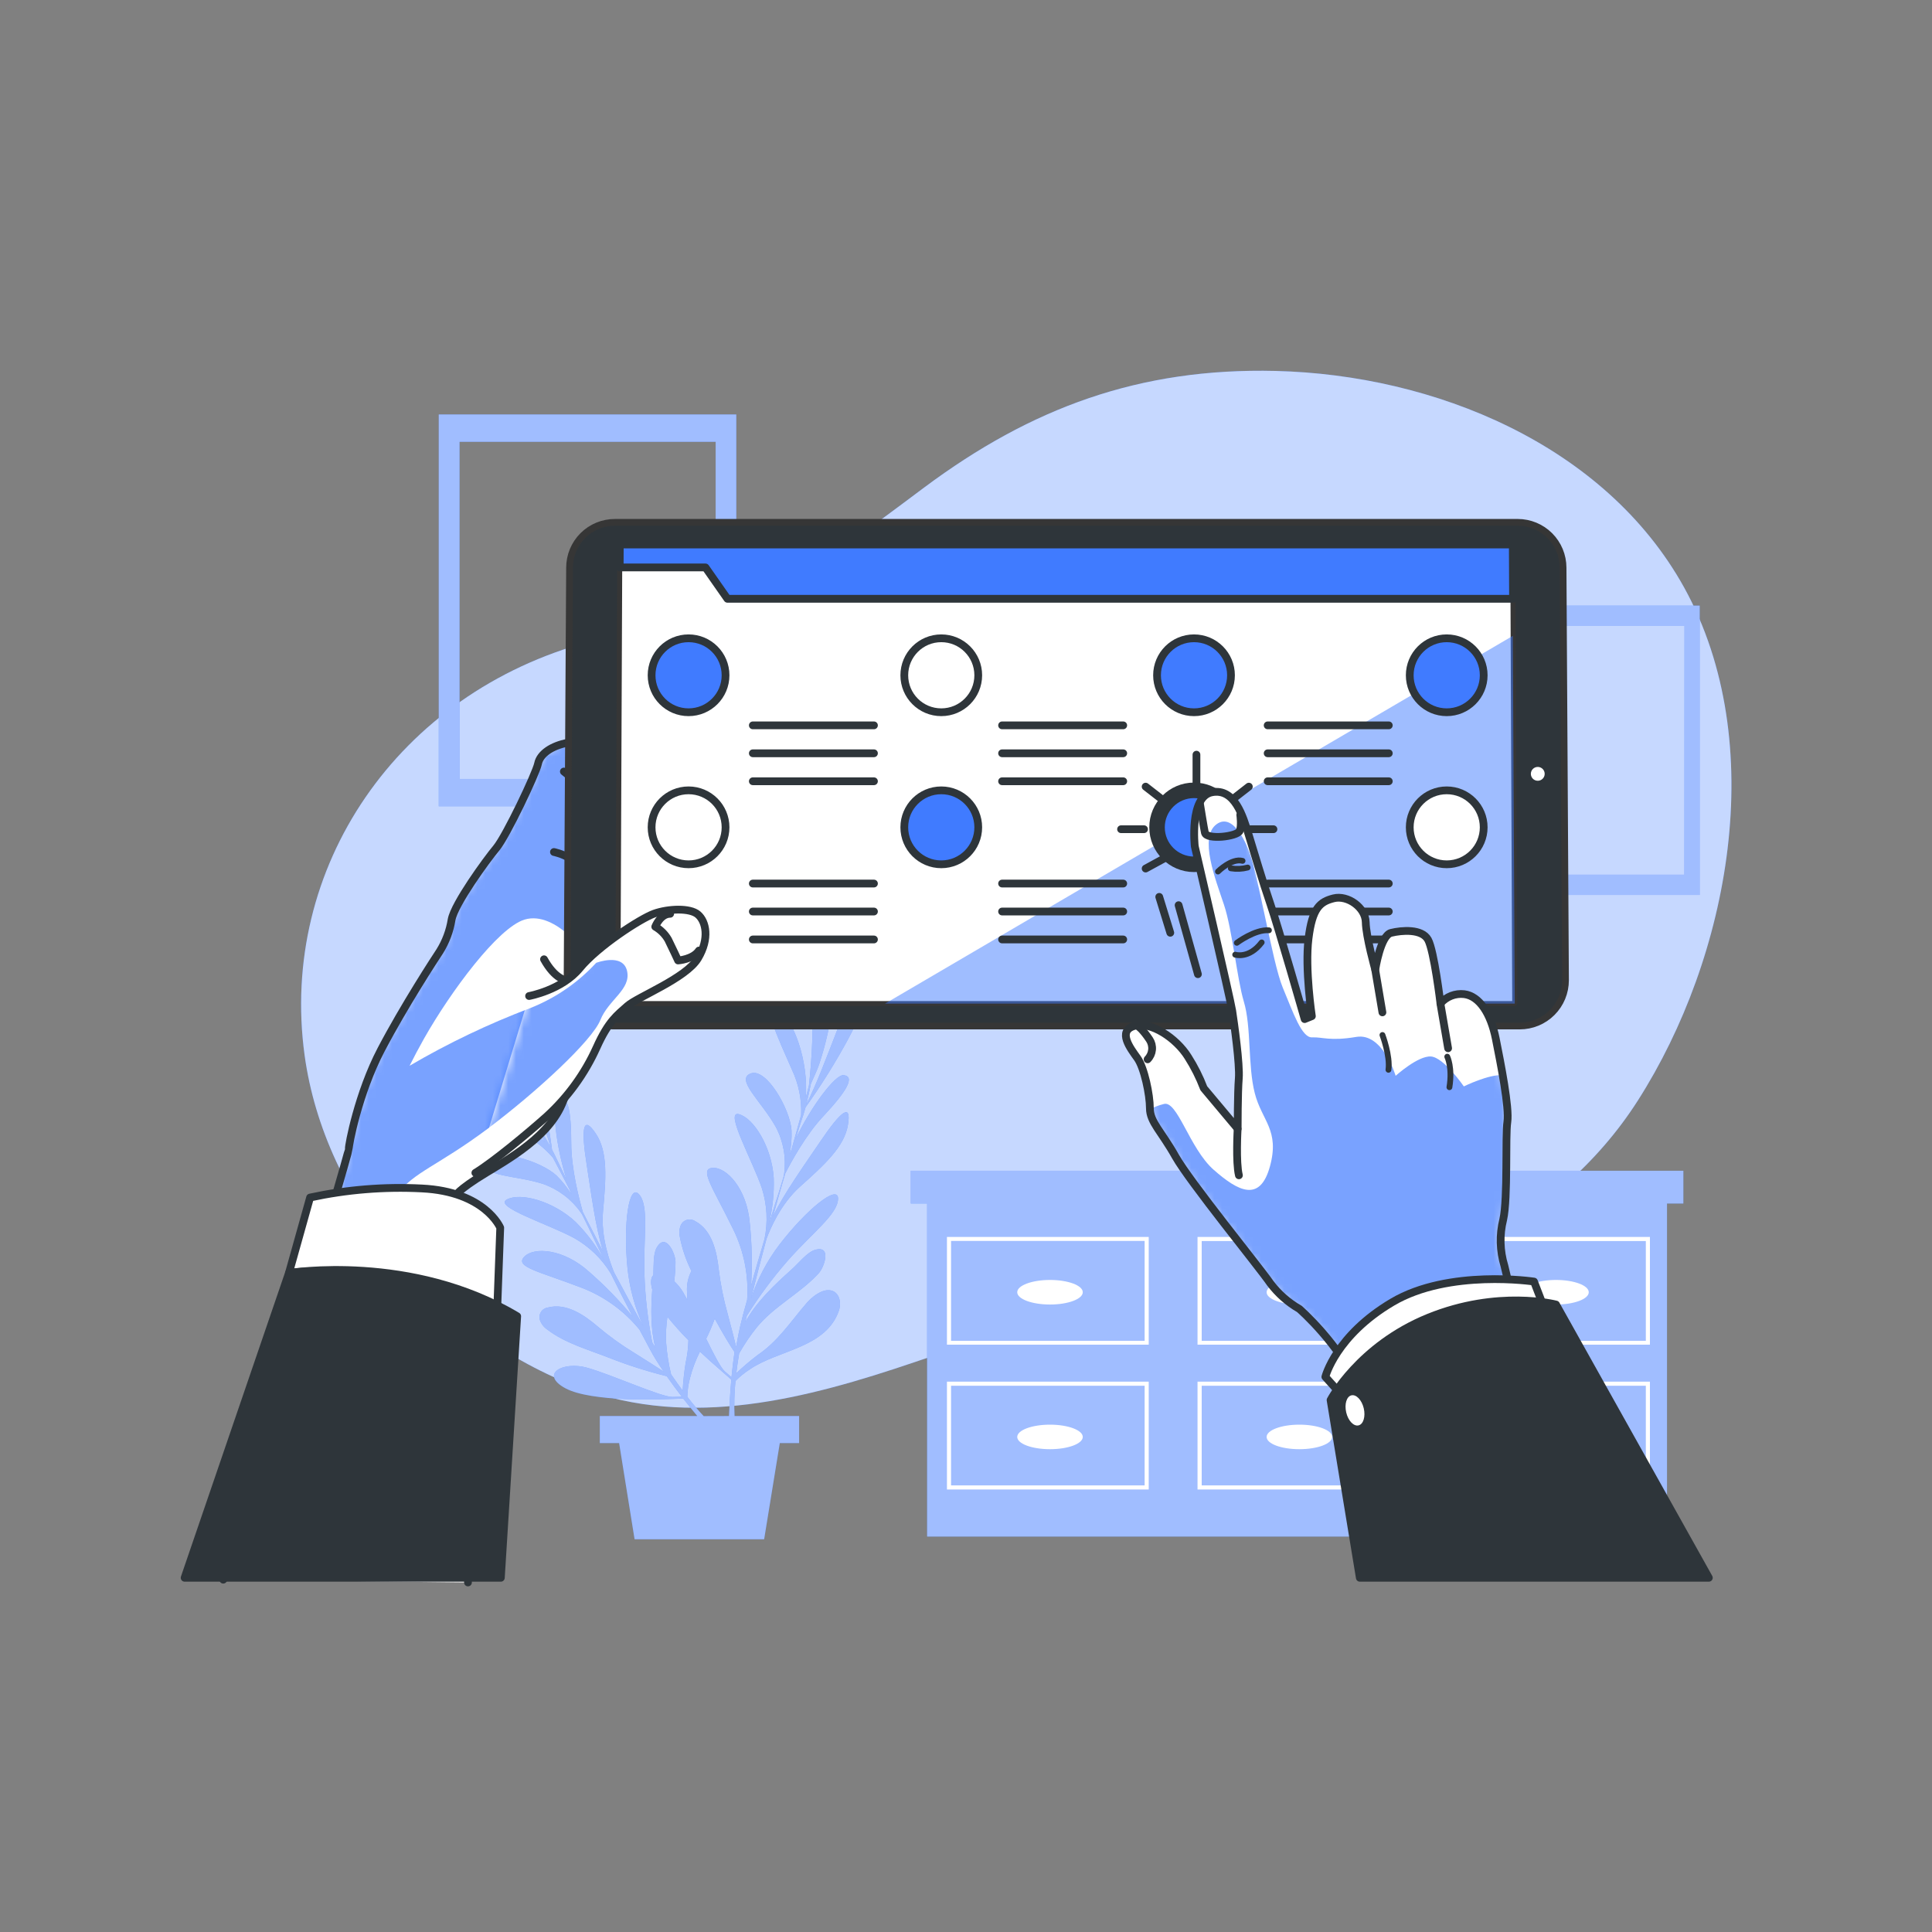 <svg width="249" height="249" viewBox="0 0 249 249" fill="none" xmlns="http://www.w3.org/2000/svg">
<rect x="0" y="0" width="249" height="249" fill="#808080" stroke="none"/>
<path d="M211.092 141.835C222.905 123.34 228.124 95.8 217.068 75.741C206.829 57.24 184.758 48.306 164.425 47.808C146.835 47.38 132.871 52.584 119.147 62.803C112.07 68.077 104.919 73.719 96.398 76.792C89.745 79.192 82.902 80.845 76.04 82.678C51.224 89.316 35.931 111.831 39.262 136.039C41.832 154.644 56.274 171.949 74.7 178.862C88.988 184.22 104.002 180.261 117.807 175.58C125.247 173.055 132.747 170.446 140.6 169.27C148.195 168.13 155.54 169.554 163.06 168.732C181.591 166.711 200.694 158.135 211.092 141.835Z" fill="#407BFF"/>
<path opacity="0.7" d="M211.092 141.835C222.905 123.34 228.124 95.8 217.068 75.741C206.829 57.24 184.758 48.306 164.425 47.808C146.835 47.38 132.871 52.584 119.147 62.803C112.07 68.077 104.919 73.719 96.398 76.792C89.745 79.192 82.902 80.845 76.04 82.678C51.224 89.316 35.931 111.831 39.262 136.039C41.832 154.644 56.274 171.949 74.7 178.862C88.988 184.22 104.002 180.261 117.807 175.58C125.247 173.055 132.747 170.446 140.6 169.27C148.195 168.13 155.54 169.554 163.06 168.732C181.591 166.711 200.694 158.135 211.092 141.835Z" fill="white"/>
<path d="M216.954 150.889H214.847H119.49H117.384V155.112H119.49V198.035H214.847V155.112H216.954V150.889Z" fill="#407BFF"/>
<path opacity="0.5" d="M216.954 150.889H214.847H119.49H117.384V155.112H119.49V198.035H214.847V155.112H216.954V150.889Z" fill="white"/>
<path d="M122.045 173.304H148.05V159.42H122.045V173.304ZM122.573 159.933H147.523V172.806H122.573V159.933Z" fill="white"/>
<path d="M154.34 173.304H180.351V159.42H154.34V173.304ZM154.878 159.948H179.833V172.806H154.878V159.948Z" fill="white"/>
<path d="M186.64 159.42V173.304H212.646V159.42H186.64ZM212.118 172.806H187.168V159.948H212.118V172.806Z" fill="white"/>
<path d="M122.045 191.969H148.05V178.07H122.045V191.969ZM122.573 178.598H147.523V191.441H122.573V178.598Z" fill="white"/>
<path d="M154.34 191.969H180.351V178.07H154.34V191.969ZM154.878 178.598H179.833V191.441H154.878V178.598Z" fill="white"/>
<path d="M186.64 191.969H212.646V178.07H186.64V191.969ZM187.168 178.598H212.118V191.441H187.168V178.598Z" fill="white"/>
<path d="M135.327 168.13C137.659 168.13 139.55 167.421 139.55 166.546C139.55 165.672 137.659 164.963 135.327 164.963C132.994 164.963 131.103 165.672 131.103 166.546C131.103 167.421 132.994 168.13 135.327 168.13Z" fill="white"/>
<path d="M167.467 168.13C169.8 168.13 171.69 167.421 171.69 166.546C171.69 165.672 169.8 164.963 167.467 164.963C165.135 164.963 163.244 165.672 163.244 166.546C163.244 167.421 165.135 168.13 167.467 168.13Z" fill="white"/>
<path d="M200.54 168.13C202.872 168.13 204.763 167.421 204.763 166.546C204.763 165.672 202.872 164.963 200.54 164.963C198.207 164.963 196.317 165.672 196.317 166.546C196.317 167.421 198.207 168.13 200.54 168.13Z" fill="white"/>
<path d="M135.327 183.613C132.996 183.613 131.103 184.32 131.103 185.196C131.103 186.073 132.996 186.775 135.327 186.775C137.657 186.775 139.55 186.068 139.55 185.196C139.55 184.325 137.657 183.613 135.327 183.613Z" fill="white"/>
<path d="M167.467 183.613C165.137 183.613 163.244 184.32 163.244 185.196C163.244 186.073 165.137 186.775 167.467 186.775C169.798 186.775 171.69 186.068 171.69 185.196C171.69 184.325 169.818 183.613 167.467 183.613Z" fill="white"/>
<path d="M200.54 183.613C198.209 183.613 196.322 184.32 196.322 185.196C196.322 186.073 198.209 186.775 200.54 186.775C202.87 186.775 204.763 186.068 204.763 185.196C204.763 184.325 202.875 183.613 200.54 183.613Z" fill="white"/>
<path d="M105.666 147.199C103.743 150.052 101.064 153.762 99.635 156.741C100.178 154.778 100.711 152.921 101.194 151.263C101.926 149.823 103.888 146.193 106.174 143.793C109.047 140.715 110.277 138.738 108.728 138.569C107.658 138.449 104.52 142.627 102.553 146.776C102.981 145.356 103.32 144.286 103.549 143.643C103.644 143.354 103.733 143.041 103.823 142.707C105.858 139.86 107.711 136.888 109.371 133.808C112.274 128.384 113.21 123.265 111.273 125.466C109.49 127.493 106.388 137.573 103.923 142.313C104.132 141.497 104.331 140.595 104.505 139.704C104.854 138.842 105.312 137.966 105.571 137.169C105.974 135.944 106.328 134.709 106.612 133.449C107.08 131.492 107.317 129.486 107.319 127.473C107.369 125.109 106.725 122.782 105.466 120.78C105.133 120.282 103.091 117.229 102.478 118.788C102.399 119.048 102.383 119.323 102.434 119.59C102.732 122.184 103.674 124.57 104.256 127.095C105.128 130.874 104.55 137.219 104.256 139.918C104.147 140.346 104.007 140.874 103.843 141.487C104.246 136.786 102.21 131.213 100.322 130.237C97.987 129.032 100.277 133.763 102.08 137.896C102.934 139.705 103.336 141.694 103.25 143.693C102.882 145.047 102.459 146.576 102.02 148.12C101.931 148.329 101.851 148.543 101.771 148.753C101.974 147.745 102.056 146.717 102.015 145.69C101.846 142.991 98.788 137.587 96.756 138.349C94.725 139.111 98.166 141.96 100.003 145.277C100.968 147.111 101.338 149.199 101.064 151.253C101.064 151.377 101.024 151.497 101.009 151.611C100.795 152.318 100.586 152.996 100.387 153.643C99.889 155.137 99.466 156.571 99.042 157.956C99.562 155.947 99.79 153.874 99.719 151.8C99.466 147.846 97.15 144.111 95.237 143.598C93.325 143.085 96.975 149.539 98.201 153.165C98.867 155.282 98.98 157.535 98.529 159.709C97.937 161.671 97.379 163.608 96.806 165.655C96.966 162.974 96.908 160.284 96.632 157.612C96.258 153.21 93.644 150.401 91.841 150.516C90.038 150.63 91.921 153.13 94.52 158.484C95.893 161.294 96.504 164.416 96.293 167.537C96.059 168.399 95.795 169.285 95.576 170.211C95.297 171.267 95.078 172.418 94.879 173.593C94.62 172.542 94.232 171.008 93.778 169.315C93.251 167.443 92.868 165.534 92.633 163.603C92.389 161.357 91.796 158.553 89.595 157.388C89.446 157.284 89.275 157.214 89.095 157.182C88.916 157.151 88.731 157.159 88.555 157.207C88.379 157.254 88.216 157.34 88.076 157.457C87.937 157.574 87.825 157.721 87.748 157.886C87.546 158.368 87.5 158.901 87.618 159.41C87.91 160.938 88.413 162.418 89.112 163.807C88.68 164.636 88.483 165.568 88.544 166.501C88.544 166.85 88.574 167.199 88.599 167.547C88.405 167.189 88.221 166.86 88.046 166.551C87.73 166.023 87.341 165.542 86.891 165.122C87.004 164.297 87.06 163.465 87.06 162.632C87.06 161.541 85.781 158.757 84.625 160.819C84.162 161.646 84.252 163.264 84.207 164.34C83.893 164.639 83.799 165.246 84.062 166.203C83.883 168.693 83.848 171.242 84.451 173.673L84.052 172.98C83.491 170.099 83.158 167.179 83.056 164.245C82.912 159.4 83.684 155.426 82.364 153.932C81.044 152.438 80.308 157.692 80.87 163.419C81.135 166.032 81.832 168.583 82.932 170.968C81.637 168.643 80.357 166.272 79.147 163.996C78.649 162.776 77.414 159.475 77.718 156.128C78.101 151.91 78.38 148.454 76.777 146.078C75.173 143.703 74.839 145.247 75.626 150.197C76.164 153.593 76.737 158.135 77.723 161.287C76.787 159.48 75.905 157.761 75.118 156.208C74.67 154.654 73.624 150.665 73.624 147.353C73.624 143.14 73.176 140.879 71.931 141.791C71.065 142.433 71.622 147.632 73.017 152.005C72.364 150.675 71.871 149.654 71.588 149.051C71.458 148.778 71.314 148.484 71.149 148.18C70.694 144.711 70.02 141.275 69.132 137.891C67.554 131.945 64.74 127.563 64.83 130.496C64.909 133.195 69.521 142.677 70.96 147.826C70.552 147.084 70.079 146.292 69.6 145.521C69.267 144.649 69.003 143.698 68.649 142.941C68.106 141.771 67.524 140.625 66.871 139.51C65.875 137.756 64.677 136.124 63.301 134.649C61.707 132.834 59.607 131.537 57.27 130.924C56.682 130.785 53.117 129.928 53.724 131.522C53.838 131.765 54.009 131.977 54.222 132.139C56.214 133.833 58.525 134.933 60.696 136.382C63.913 138.554 67.823 143.583 69.436 145.77L70.203 147.199C67.29 143.484 61.996 140.805 59.954 141.382C57.424 142.094 62.325 143.987 66.463 145.775C68.323 146.513 69.974 147.695 71.274 149.216C71.931 150.461 72.663 151.86 73.395 153.289C73.48 153.504 73.56 153.713 73.644 153.922C73.106 153.047 72.466 152.24 71.737 151.517C69.77 149.664 63.844 147.796 62.883 149.739C61.921 151.681 66.368 151.422 69.984 152.587C71.931 153.271 73.62 154.538 74.82 156.218C74.889 156.317 74.954 156.422 75.024 156.516C75.352 157.174 75.661 157.816 75.955 158.424C76.632 159.853 77.28 161.193 77.912 162.492C76.925 160.663 75.679 158.986 74.212 157.512C71.324 154.793 67.081 153.648 65.323 154.594C63.565 155.54 70.646 157.746 74.018 159.574C75.95 160.668 77.57 162.238 78.724 164.136C79.63 165.973 80.541 167.771 81.523 169.659C79.81 167.59 77.933 165.663 75.91 163.897C72.628 160.934 68.799 160.665 67.559 161.979C66.319 163.294 69.401 163.837 74.949 165.963C77.868 167.081 80.444 168.944 82.419 171.367C82.837 172.159 83.266 172.97 83.724 173.817C84.222 174.773 84.854 175.769 85.522 176.76C84.615 176.172 83.281 175.316 81.796 174.39C80.131 173.382 78.548 172.244 77.061 170.988C75.347 169.519 73.002 167.871 70.587 168.523C70.407 168.549 70.235 168.615 70.083 168.715C69.931 168.815 69.803 168.947 69.709 169.102C69.614 169.257 69.554 169.431 69.533 169.611C69.513 169.792 69.532 169.975 69.591 170.147C69.766 170.639 70.097 171.062 70.532 171.352C72.803 173.11 75.855 173.956 78.5 174.997C80.923 175.951 83.407 176.743 85.935 177.368C86.562 178.269 87.215 179.16 87.872 180.007L86.687 180.042C85.282 180.087 78.948 177.213 75.731 176.292C72.514 175.371 69.506 177.114 72.877 178.926C76.249 180.739 85.417 180.336 85.417 180.336L88.061 180.256C88.684 181.053 89.291 181.81 89.869 182.502H77.305V185.988H79.794L81.787 198.383H98.484L100.501 185.988H102.991V182.502H94.67C94.603 180.996 94.642 179.486 94.789 177.985C95.345 177.421 95.961 176.92 96.627 176.491C100.282 173.966 106.477 173.757 108.126 168.892C108.524 167.721 108.071 166.217 106.672 166.282C105.676 166.327 104.595 167.213 103.967 167.936C101.876 170.351 100.302 172.856 97.583 174.688C96.649 175.407 95.751 176.171 94.894 176.979C94.989 176.187 95.108 175.341 95.262 174.434C95.919 173.269 96.669 172.158 97.503 171.113C99.73 168.349 103.116 166.73 105.521 164.096C106.258 163.289 107.229 160.391 104.978 161.108C103.982 161.427 102.797 162.946 101.99 163.638C99.774 165.63 97.508 167.751 96.064 170.371C96.124 170.112 96.189 169.873 96.249 169.594C97.802 167.103 99.552 164.74 101.482 162.527C104.68 158.892 107.956 156.511 108.011 154.519C108.066 152.527 103.943 155.864 100.442 160.426C98.853 162.518 97.622 164.859 96.796 167.353C97.439 164.773 98.121 162.164 98.788 159.664C99.246 158.419 100.606 155.182 103.111 152.936C106.273 150.112 108.833 147.782 109.286 144.968C109.739 142.154 108.469 143.046 105.666 147.199ZM87.982 179.23C87.509 178.588 87.016 177.891 86.488 177.119C86.173 175.809 85.963 174.477 85.86 173.135C85.796 171.992 85.85 170.845 86.019 169.713C86.87 170.766 87.772 171.775 88.724 172.736C88.701 173.732 88.579 174.723 88.36 175.694C88.174 176.866 88.047 178.046 87.982 179.23ZM90.691 182.512C90.048 181.83 89.346 181.018 88.584 180.022C88.603 179.232 88.712 178.447 88.908 177.681C89.212 176.475 89.65 175.305 90.213 174.195C91.393 175.316 92.26 176.058 92.26 176.058L94.251 177.806C94.097 179.544 94.007 181.177 93.953 182.502L90.691 182.512ZM94.276 177.502L93.385 176.72C92.887 176.272 91.991 174.539 91.014 172.542C91.431 171.702 91.8 170.839 92.12 169.957C93.176 171.915 94.112 173.443 94.665 174.255C94.505 175.336 94.381 176.436 94.276 177.502Z" fill="#407BFF"/>
<path opacity="0.5" d="M105.666 147.199C103.743 150.052 101.064 153.762 99.635 156.741C100.178 154.778 100.711 152.921 101.194 151.263C101.926 149.823 103.888 146.193 106.174 143.793C109.047 140.715 110.277 138.738 108.728 138.569C107.658 138.449 104.52 142.627 102.553 146.776C102.981 145.356 103.32 144.286 103.549 143.643C103.644 143.354 103.733 143.041 103.823 142.707C105.858 139.86 107.711 136.888 109.371 133.808C112.274 128.384 113.21 123.265 111.273 125.466C109.49 127.493 106.388 137.573 103.923 142.313C104.132 141.497 104.331 140.595 104.505 139.704C104.854 138.842 105.312 137.966 105.571 137.169C105.974 135.944 106.328 134.709 106.612 133.449C107.08 131.492 107.317 129.486 107.319 127.473C107.369 125.109 106.725 122.782 105.466 120.78C105.133 120.282 103.091 117.229 102.478 118.788C102.399 119.048 102.383 119.323 102.434 119.59C102.732 122.184 103.674 124.57 104.256 127.095C105.128 130.874 104.55 137.219 104.256 139.918C104.147 140.346 104.007 140.874 103.843 141.487C104.246 136.786 102.21 131.213 100.322 130.237C97.987 129.032 100.277 133.763 102.08 137.896C102.934 139.705 103.336 141.694 103.25 143.693C102.882 145.047 102.459 146.576 102.02 148.12C101.931 148.329 101.851 148.543 101.771 148.753C101.974 147.745 102.056 146.717 102.015 145.69C101.846 142.991 98.788 137.587 96.756 138.349C94.725 139.111 98.166 141.96 100.003 145.277C100.968 147.111 101.338 149.199 101.064 151.253C101.064 151.377 101.024 151.497 101.009 151.611C100.795 152.318 100.586 152.996 100.387 153.643C99.889 155.137 99.466 156.571 99.042 157.956C99.562 155.947 99.79 153.874 99.719 151.8C99.466 147.846 97.15 144.111 95.237 143.598C93.325 143.085 96.975 149.539 98.201 153.165C98.867 155.282 98.98 157.535 98.529 159.709C97.937 161.671 97.379 163.608 96.806 165.655C96.966 162.974 96.908 160.284 96.632 157.612C96.258 153.21 93.644 150.401 91.841 150.516C90.038 150.63 91.921 153.13 94.52 158.484C95.893 161.294 96.504 164.416 96.293 167.537C96.059 168.399 95.795 169.285 95.576 170.211C95.297 171.267 95.078 172.418 94.879 173.593C94.62 172.542 94.232 171.008 93.778 169.315C93.251 167.443 92.868 165.534 92.633 163.603C92.389 161.357 91.796 158.553 89.595 157.388C89.446 157.284 89.275 157.214 89.095 157.182C88.916 157.151 88.731 157.159 88.555 157.207C88.379 157.254 88.216 157.34 88.076 157.457C87.937 157.574 87.825 157.721 87.748 157.886C87.546 158.368 87.5 158.901 87.618 159.41C87.91 160.938 88.413 162.418 89.112 163.807C88.68 164.636 88.483 165.568 88.544 166.501C88.544 166.85 88.574 167.199 88.599 167.547C88.405 167.189 88.221 166.86 88.046 166.551C87.73 166.023 87.341 165.542 86.891 165.122C87.004 164.297 87.06 163.465 87.06 162.632C87.06 161.541 85.781 158.757 84.625 160.819C84.162 161.646 84.252 163.264 84.207 164.34C83.893 164.639 83.799 165.246 84.062 166.203C83.883 168.693 83.848 171.242 84.451 173.673L84.052 172.98C83.491 170.099 83.158 167.179 83.056 164.245C82.912 159.4 83.684 155.426 82.364 153.932C81.044 152.438 80.308 157.692 80.87 163.419C81.135 166.032 81.832 168.583 82.932 170.968C81.637 168.643 80.357 166.272 79.147 163.996C78.649 162.776 77.414 159.475 77.718 156.128C78.101 151.91 78.38 148.454 76.777 146.078C75.173 143.703 74.839 145.247 75.626 150.197C76.164 153.593 76.737 158.135 77.723 161.287C76.787 159.48 75.905 157.761 75.118 156.208C74.67 154.654 73.624 150.665 73.624 147.353C73.624 143.14 73.176 140.879 71.931 141.791C71.065 142.433 71.622 147.632 73.017 152.005C72.364 150.675 71.871 149.654 71.588 149.051C71.458 148.778 71.314 148.484 71.149 148.18C70.694 144.711 70.02 141.275 69.132 137.891C67.554 131.945 64.74 127.563 64.83 130.496C64.909 133.195 69.521 142.677 70.96 147.826C70.552 147.084 70.079 146.292 69.6 145.521C69.267 144.649 69.003 143.698 68.649 142.941C68.106 141.771 67.524 140.625 66.871 139.51C65.875 137.756 64.677 136.124 63.301 134.649C61.707 132.834 59.607 131.537 57.27 130.924C56.682 130.785 53.117 129.928 53.724 131.522C53.838 131.765 54.009 131.977 54.222 132.139C56.214 133.833 58.525 134.933 60.696 136.382C63.913 138.554 67.823 143.583 69.436 145.77L70.203 147.199C67.29 143.484 61.996 140.805 59.954 141.382C57.424 142.094 62.325 143.987 66.463 145.775C68.323 146.513 69.974 147.695 71.274 149.216C71.931 150.461 72.663 151.86 73.395 153.289C73.48 153.504 73.56 153.713 73.644 153.922C73.106 153.047 72.466 152.24 71.737 151.517C69.77 149.664 63.844 147.796 62.883 149.739C61.921 151.681 66.368 151.422 69.984 152.587C71.931 153.271 73.62 154.538 74.82 156.218C74.889 156.317 74.954 156.422 75.024 156.516C75.352 157.174 75.661 157.816 75.955 158.424C76.632 159.853 77.28 161.193 77.912 162.492C76.925 160.663 75.679 158.986 74.212 157.512C71.324 154.793 67.081 153.648 65.323 154.594C63.565 155.54 70.646 157.746 74.018 159.574C75.95 160.668 77.57 162.238 78.724 164.136C79.63 165.973 80.541 167.771 81.523 169.659C79.81 167.59 77.933 165.663 75.91 163.897C72.628 160.934 68.799 160.665 67.559 161.979C66.319 163.294 69.401 163.837 74.949 165.963C77.868 167.081 80.444 168.944 82.419 171.367C82.837 172.159 83.266 172.97 83.724 173.817C84.222 174.773 84.854 175.769 85.522 176.76C84.615 176.172 83.281 175.316 81.796 174.39C80.131 173.382 78.548 172.244 77.061 170.988C75.347 169.519 73.002 167.871 70.587 168.523C70.407 168.549 70.235 168.615 70.083 168.715C69.931 168.815 69.803 168.947 69.709 169.102C69.614 169.257 69.554 169.431 69.533 169.611C69.513 169.792 69.532 169.975 69.591 170.147C69.766 170.639 70.097 171.062 70.532 171.352C72.803 173.11 75.855 173.956 78.5 174.997C80.923 175.951 83.407 176.743 85.935 177.368C86.562 178.269 87.215 179.16 87.872 180.007L86.687 180.042C85.282 180.087 78.948 177.213 75.731 176.292C72.514 175.371 69.506 177.114 72.877 178.926C76.249 180.739 85.417 180.336 85.417 180.336L88.061 180.256C88.684 181.053 89.291 181.81 89.869 182.502H77.305V185.988H79.794L81.787 198.383H98.484L100.501 185.988H102.991V182.502H94.67C94.603 180.996 94.642 179.486 94.789 177.985C95.345 177.421 95.961 176.92 96.627 176.491C100.282 173.966 106.477 173.757 108.126 168.892C108.524 167.721 108.071 166.217 106.672 166.282C105.676 166.327 104.595 167.213 103.967 167.936C101.876 170.351 100.302 172.856 97.583 174.688C96.649 175.407 95.751 176.171 94.894 176.979C94.989 176.187 95.108 175.341 95.262 174.434C95.919 173.269 96.669 172.158 97.503 171.113C99.73 168.349 103.116 166.73 105.521 164.096C106.258 163.289 107.229 160.391 104.978 161.108C103.982 161.427 102.797 162.946 101.99 163.638C99.774 165.63 97.508 167.751 96.064 170.371C96.124 170.112 96.189 169.873 96.249 169.594C97.802 167.103 99.552 164.74 101.482 162.527C104.68 158.892 107.956 156.511 108.011 154.519C108.066 152.527 103.943 155.864 100.442 160.426C98.853 162.518 97.622 164.859 96.796 167.353C97.439 164.773 98.121 162.164 98.788 159.664C99.246 158.419 100.606 155.182 103.111 152.936C106.273 150.112 108.833 147.782 109.286 144.968C109.739 142.154 108.469 143.046 105.666 147.199ZM87.982 179.23C87.509 178.588 87.016 177.891 86.488 177.119C86.173 175.809 85.963 174.477 85.86 173.135C85.796 171.992 85.85 170.845 86.019 169.713C86.87 170.766 87.772 171.775 88.724 172.736C88.701 173.732 88.579 174.723 88.36 175.694C88.174 176.866 88.047 178.046 87.982 179.23ZM90.691 182.512C90.048 181.83 89.346 181.018 88.584 180.022C88.603 179.232 88.712 178.447 88.908 177.681C89.212 176.475 89.65 175.305 90.213 174.195C91.393 175.316 92.26 176.058 92.26 176.058L94.251 177.806C94.097 179.544 94.007 181.177 93.953 182.502L90.691 182.512ZM94.276 177.502L93.385 176.72C92.887 176.272 91.991 174.539 91.014 172.542C91.431 171.702 91.8 170.839 92.12 169.957C93.176 171.915 94.112 173.443 94.665 174.255C94.505 175.336 94.381 176.436 94.276 177.502Z" fill="white"/>
<path d="M56.548 53.416V103.913H94.894V53.416H56.548ZM92.235 100.392H59.227V56.941H92.235V100.392Z" fill="#407BFF"/>
<path opacity="0.5" d="M56.548 53.416V103.913H94.894V53.416H56.548ZM92.235 100.392H59.227V56.941H92.235V100.392Z" fill="white"/>
<path d="M190.734 78.052V115.342H219.06V78.052H190.734ZM217.083 112.737H192.726V80.676H217.098L217.083 112.737Z" fill="#407BFF"/>
<path opacity="0.5" d="M190.734 78.052V115.342H219.06V78.052H190.734ZM217.083 112.737H192.726V80.676H217.098L217.083 112.737Z" fill="white"/>
<path d="M28.774 203.592C30.204 198.752 45.009 148.434 44.959 148.055C44.91 147.677 46.17 140.919 49.118 135.287C52.066 129.654 56.16 123.379 56.672 122.613C57.453 121.363 57.975 119.969 58.206 118.514C58.59 116.467 62.688 110.83 63.968 109.296C65.248 107.762 69.088 99.695 69.347 98.415C69.605 97.135 71.134 96.109 73.186 95.725C75.238 95.342 78.052 94.959 78.052 94.959C78.572 95.571 78.886 96.333 78.948 97.135C78.948 98.285 74.336 125.81 74.082 130.421C73.829 135.033 74.466 137.587 72.419 142.328C70.372 147.069 64.352 150.008 61.408 151.93C58.465 153.852 58.689 154.25 58.689 154.25C58.689 154.25 60.353 200.33 60.313 203.951" fill="white"/>
<mask id="mask0_436_110" style="mask-type:luminance" maskUnits="userSpaceOnUse" x="28" y="94" width="51" height="110">
<path d="M28.774 203.592C30.204 198.752 45.009 148.434 44.959 148.055C44.91 147.677 46.17 140.919 49.118 135.287C52.066 129.654 56.16 123.379 56.672 122.613C57.453 121.363 57.975 119.969 58.206 118.514C58.59 116.467 62.688 110.83 63.968 109.296C65.248 107.762 69.088 99.695 69.347 98.415C69.605 97.135 71.134 96.109 73.186 95.725C75.238 95.342 78.052 94.959 78.052 94.959C78.572 95.571 78.886 96.333 78.948 97.135C78.948 98.285 74.336 125.81 74.082 130.421C73.829 135.033 74.466 137.587 72.419 142.328C70.372 147.069 64.352 150.008 61.408 151.93C58.465 153.852 58.689 154.25 58.689 154.25C58.689 154.25 60.353 200.33 60.313 203.951" fill="white"/>
</mask>
<g mask="url(#mask0_436_110)">
<g style="mix-blend-mode:multiply" opacity="0.7">
<path d="M80.82 125.152C80.288 122.767 76.836 124.092 76.836 124.092C74.486 126.642 71.593 128.632 68.37 129.913C62.976 131.953 57.764 134.443 52.788 137.358C53.356 136.218 53.973 135.068 54.641 133.872C58.082 127.787 64.167 119.585 67.589 118.524C69.7 117.877 71.807 119.216 73.121 120.352L73.271 95.701H73.186C71.134 96.084 69.6 97.11 69.347 98.39C69.093 99.67 65.248 107.732 63.968 109.271C62.688 110.81 58.59 116.442 58.206 118.489C57.975 119.944 57.453 121.338 56.672 122.588C56.174 123.355 52.061 129.624 49.118 135.262C46.175 140.899 44.91 147.647 44.959 148.03C44.994 148.309 39.297 168.946 35.677 181.934C38.665 176.058 43.311 166.551 46.135 159.524C47.245 159.415 49.397 156.407 51.179 153.957C53.296 151.048 56.468 150.252 62.823 145.491C69.177 140.73 76.314 134.111 77.374 131.467C78.435 128.823 81.348 127.533 80.82 125.152Z" fill="#407BFF"/>
</g>
</g>
<path d="M28.774 203.592C30.204 198.752 45.009 148.434 44.959 148.055C44.91 147.677 46.17 140.919 49.118 135.287C52.066 129.654 56.16 123.379 56.672 122.613C57.453 121.363 57.975 119.969 58.206 118.514C58.59 116.467 62.688 110.83 63.968 109.296C65.248 107.762 69.088 99.695 69.347 98.415C69.605 97.135 71.134 96.109 73.186 95.725C75.238 95.342 78.052 94.959 78.052 94.959C78.572 95.571 78.886 96.333 78.948 97.135C78.948 98.285 74.336 125.81 74.082 130.421C73.829 135.033 74.466 137.587 72.419 142.328C70.372 147.069 64.352 150.008 61.408 151.93C58.465 153.852 58.689 154.25 58.689 154.25C58.689 154.25 60.353 200.33 60.313 203.951" stroke="#2E353A" stroke-linecap="round" stroke-linejoin="round"/>
<path d="M72.927 126.323C72.927 126.323 71.523 126.193 70.113 123.633" stroke="#2E353A" stroke-linecap="round" stroke-linejoin="round"/>
<path d="M71.393 109.809C71.393 109.809 75.377 110.576 75.875 113.903" stroke="#2E353A" stroke-linecap="round" stroke-linejoin="round"/>
<path d="M72.673 99.436C73.554 100.106 74.284 100.956 74.813 101.928C75.343 102.9 75.661 103.974 75.746 105.078" stroke="#2E353A" stroke-linecap="round" stroke-linejoin="round"/>
<path d="M201.765 126.333L201.451 73.161C201.45 71.612 200.833 70.126 199.737 69.03C198.641 67.935 197.154 67.32 195.604 67.32H79.247C77.698 67.32 76.212 67.935 75.116 69.031C74.021 70.126 73.405 71.612 73.405 73.161L73.087 126.333C73.086 127.108 73.238 127.875 73.534 128.592C73.831 129.308 74.265 129.959 74.814 130.507C75.362 131.055 76.012 131.49 76.729 131.786C77.445 132.082 78.213 132.235 78.988 132.234H195.863C196.639 132.235 197.406 132.082 198.123 131.786C198.839 131.49 199.49 131.055 200.038 130.507C200.586 129.959 201.02 129.308 201.317 128.592C201.613 127.875 201.765 127.108 201.765 126.333Z" fill="#2E353A" stroke="#363636" stroke-width="0.869" stroke-linecap="round" stroke-linejoin="round"/>
<path d="M195.226 129.346L194.972 70.178H79.879L79.63 129.346H195.226Z" fill="white" stroke="#363636" stroke-width="0.652" stroke-linecap="round" stroke-linejoin="round"/>
<path d="M194.972 70.178H79.879L79.869 73.131H90.925L93.754 77.175H195.002L194.972 70.178Z" fill="#407BFF" stroke="#2E353A" stroke-linecap="round" stroke-linejoin="round"/>
<g style="mix-blend-mode:multiply" opacity="0.5">
<path d="M194.972 81.951L114.072 129.346H195.226L194.972 81.951Z" fill="#407BFF"/>
</g>
<path d="M199.082 99.746C199.088 99.254 198.695 98.849 198.202 98.843C197.71 98.837 197.306 99.231 197.299 99.723C197.293 100.215 197.687 100.619 198.179 100.626C198.671 100.632 199.076 100.238 199.082 99.746Z" fill="white"/>
<path d="M88.744 91.796C91.376 91.796 93.51 89.663 93.51 87.031C93.51 84.398 91.376 82.265 88.744 82.265C86.112 82.265 83.978 84.398 83.978 87.031C83.978 89.663 86.112 91.796 88.744 91.796Z" fill="#407BFF" stroke="#2E353A" stroke-linecap="round" stroke-linejoin="round"/>
<path d="M88.744 111.393C91.376 111.393 93.51 109.259 93.51 106.627C93.51 103.995 91.376 101.861 88.744 101.861C86.112 101.861 83.978 103.995 83.978 106.627C83.978 109.259 86.112 111.393 88.744 111.393Z" fill="white" stroke="#2E353A" stroke-linecap="round" stroke-linejoin="round"/>
<path d="M121.313 91.796C123.945 91.796 126.079 89.663 126.079 87.031C126.079 84.398 123.945 82.265 121.313 82.265C118.681 82.265 116.547 84.398 116.547 87.031C116.547 89.663 118.681 91.796 121.313 91.796Z" fill="white" stroke="#2E353A" stroke-linecap="round" stroke-linejoin="round"/>
<path d="M121.313 111.393C123.945 111.393 126.079 109.259 126.079 106.627C126.079 103.995 123.945 101.861 121.313 101.861C118.681 101.861 116.547 103.995 116.547 106.627C116.547 109.259 118.681 111.393 121.313 111.393Z" fill="#407BFF" stroke="#2E353A" stroke-linecap="round" stroke-linejoin="round"/>
<path d="M153.887 91.796C156.519 91.796 158.653 89.663 158.653 87.031C158.653 84.398 156.519 82.265 153.887 82.265C151.255 82.265 149.121 84.398 149.121 87.031C149.121 89.663 151.255 91.796 153.887 91.796Z" fill="#407BFF" stroke="#2E353A" stroke-linecap="round" stroke-linejoin="round"/>
<path d="M153.887 111.393C156.519 111.393 158.653 109.259 158.653 106.627C158.653 103.995 156.519 101.861 153.887 101.861C151.255 101.861 149.121 103.995 149.121 106.627C149.121 109.259 151.255 111.393 153.887 111.393Z" fill="#407BFF" stroke="#2E353A" stroke-width="2" stroke-linecap="round" stroke-linejoin="round"/>
<path d="M186.456 91.796C189.088 91.796 191.222 89.663 191.222 87.031C191.222 84.398 189.088 82.265 186.456 82.265C183.824 82.265 181.69 84.398 181.69 87.031C181.69 89.663 183.824 91.796 186.456 91.796Z" fill="#407BFF" stroke="#2E353A" stroke-linecap="round" stroke-linejoin="round"/>
<path d="M186.456 111.393C189.088 111.393 191.222 109.259 191.222 106.627C191.222 103.995 189.088 101.861 186.456 101.861C183.824 101.861 181.69 103.995 181.69 106.627C181.69 109.259 183.824 111.393 186.456 111.393Z" fill="white" stroke="#2E353A" stroke-linecap="round" stroke-linejoin="round"/>
<path d="M97.025 93.485H112.638" stroke="#2E353A" stroke-linecap="round" stroke-linejoin="round"/>
<path d="M97.025 97.085H112.638" stroke="#2E353A" stroke-linecap="round" stroke-linejoin="round"/>
<path d="M97.025 100.691H112.638" stroke="#2E353A" stroke-linecap="round" stroke-linejoin="round"/>
<path d="M129.151 93.485H144.764" stroke="#2E353A" stroke-linecap="round" stroke-linejoin="round"/>
<path d="M129.151 97.085H144.764" stroke="#2E353A" stroke-linecap="round" stroke-linejoin="round"/>
<path d="M129.151 100.691H144.764" stroke="#2E353A" stroke-linecap="round" stroke-linejoin="round"/>
<path d="M163.379 93.485H178.991" stroke="#2E353A" stroke-linecap="round" stroke-linejoin="round"/>
<path d="M163.379 97.085H178.991" stroke="#2E353A" stroke-linecap="round" stroke-linejoin="round"/>
<path d="M163.379 100.691H178.991" stroke="#2E353A" stroke-linecap="round" stroke-linejoin="round"/>
<path d="M97.025 113.873H112.638" stroke="#2E353A" stroke-linecap="round" stroke-linejoin="round"/>
<path d="M97.025 117.478H112.638" stroke="#2E353A" stroke-linecap="round" stroke-linejoin="round"/>
<path d="M97.025 121.079H112.638" stroke="#2E353A" stroke-linecap="round" stroke-linejoin="round"/>
<path d="M129.151 113.873H144.764" stroke="#2E353A" stroke-linecap="round" stroke-linejoin="round"/>
<path d="M129.151 117.478H144.764" stroke="#2E353A" stroke-linecap="round" stroke-linejoin="round"/>
<path d="M129.151 121.079H144.764" stroke="#2E353A" stroke-linecap="round" stroke-linejoin="round"/>
<path d="M163.379 113.873H178.991" stroke="#2E353A" stroke-linecap="round" stroke-linejoin="round"/>
<path d="M163.379 117.478H178.991" stroke="#2E353A" stroke-linecap="round" stroke-linejoin="round"/>
<path d="M163.379 121.079H178.991" stroke="#2E353A" stroke-linecap="round" stroke-linejoin="round"/>
<path d="M144.485 106.871H147.443" stroke="#2E353A" stroke-linecap="round" stroke-linejoin="round"/>
<path d="M154.201 100.96V97.264" stroke="#2E353A" stroke-linecap="round" stroke-linejoin="round"/>
<path d="M147.652 101.383L149.554 102.862" stroke="#2E353A" stroke-linecap="round" stroke-linejoin="round"/>
<path d="M149.978 110.671L147.652 111.94" stroke="#2E353A" stroke-linecap="round" stroke-linejoin="round"/>
<path d="M164.126 106.871H161.168" stroke="#2E353A" stroke-linecap="round" stroke-linejoin="round"/>
<path d="M160.954 101.383L159.056 102.862" stroke="#2E353A" stroke-linecap="round" stroke-linejoin="round"/>
<path d="M151.9 116.661L154.39 125.556" stroke="#2E353A" stroke-linecap="round" stroke-linejoin="round"/>
<path d="M149.405 115.591L150.829 120.217" stroke="#2E353A" stroke-linecap="round" stroke-linejoin="round"/>
<path d="M210.774 200.296C210.774 200.296 198.946 178.483 197.263 174.659C195.58 170.834 194.31 164.808 193.896 163.155C193.298 161.215 193.243 159.148 193.737 157.179C194.359 154.39 193.991 146.432 194.27 144.604C194.549 142.777 193.418 137.06 192.776 133.857C192.133 130.655 190.679 128.379 188.717 128.13C188.146 128.062 187.568 128.136 187.033 128.345C186.497 128.555 186.022 128.893 185.649 129.331C185.649 129.331 184.833 122.513 184.041 121.099C183.249 119.684 180.669 119.889 179.29 120.227C177.91 120.566 177.248 124.978 177.248 124.978C177.248 124.978 176.053 120.74 176.018 118.848C175.983 116.955 173.682 115.327 171.89 115.775C170.097 116.223 169.131 117.045 168.643 120.969C168.155 124.893 169.076 130.964 169.076 130.964L168.145 131.343C168.145 131.343 164.788 119.59 163.722 116.487C162.657 113.385 161.631 109.834 160.914 107.523C160.197 105.212 159.131 101.547 156.198 102.11C153.264 102.673 153.987 109.082 153.987 109.082C153.987 109.082 158.573 128.723 158.812 130.272C159.051 131.821 159.808 137.199 159.659 138.992C159.509 140.785 159.514 145.466 159.514 145.466L155.147 140.257C154.609 138.847 153.93 137.496 153.12 136.223C151.626 133.813 148.304 131.567 146.148 132.239C143.992 132.911 145.695 135.132 146.586 136.372C147.478 137.612 148.2 141.093 148.2 142.846C148.2 144.599 149.694 145.834 151.497 149.051C153.299 152.269 162.348 163.384 163.718 165.386C164.732 166.731 166.007 167.857 167.467 168.698C167.467 168.698 172.696 173.254 175.137 178.941C177.577 184.629 185.062 200.958 185.062 200.958" fill="white"/>
<mask id="mask1_436_110" style="mask-type:luminance" maskUnits="userSpaceOnUse" x="145" y="102" width="66" height="99">
<path d="M210.774 200.296C210.774 200.296 198.946 178.483 197.263 174.659C195.58 170.834 194.31 164.808 193.896 163.155C193.298 161.215 193.243 159.148 193.737 157.179C194.359 154.39 193.991 146.432 194.27 144.604C194.549 142.777 193.418 137.06 192.776 133.857C192.133 130.655 190.679 128.379 188.717 128.13C188.146 128.062 187.568 128.136 187.033 128.345C186.497 128.555 186.022 128.893 185.649 129.331C185.649 129.331 184.833 122.513 184.041 121.099C183.249 119.684 180.669 119.889 179.29 120.227C177.91 120.566 177.248 124.978 177.248 124.978C177.248 124.978 176.053 120.74 176.018 118.848C175.983 116.955 173.682 115.327 171.89 115.775C170.097 116.223 169.131 117.045 168.643 120.969C168.155 124.893 169.076 130.964 169.076 130.964L168.145 131.343C168.145 131.343 164.788 119.59 163.722 116.487C162.657 113.385 161.631 109.834 160.914 107.523C160.197 105.212 159.131 101.547 156.198 102.11C153.264 102.673 153.987 109.082 153.987 109.082C153.987 109.082 158.573 128.723 158.812 130.272C159.051 131.821 159.808 137.199 159.659 138.992C159.509 140.785 159.514 145.466 159.514 145.466L155.147 140.257C154.609 138.847 153.93 137.496 153.12 136.223C151.626 133.813 148.304 131.567 146.148 132.239C143.992 132.911 145.695 135.132 146.586 136.372C147.478 137.612 148.2 141.093 148.2 142.846C148.2 144.599 149.694 145.834 151.497 149.051C153.299 152.269 162.348 163.384 163.718 165.386C164.732 166.731 166.007 167.857 167.467 168.698C167.467 168.698 172.696 173.254 175.137 178.941C177.577 184.629 185.062 200.958 185.062 200.958" fill="white"/>
</mask>
<g mask="url(#mask1_436_110)">
<g style="mix-blend-mode:multiply" opacity="0.7">
<path d="M192.865 195.106C195.311 192.865 195.918 174.763 195.609 168.025C195.609 167.97 195.609 167.906 195.609 167.846C194.738 165.595 194.061 163.767 193.906 163.155C193.308 161.215 193.253 159.148 193.747 157.179C194.369 154.39 194.001 146.432 194.28 144.604C194.444 143.524 194.11 141.063 193.682 138.573C191.909 138.419 188.662 140.018 188.662 140.018C188.662 140.018 186.103 136.293 184.434 136.163C182.766 136.034 179.873 138.653 179.873 138.653C179.873 138.653 178.214 133.066 174.808 133.638C171.402 134.211 170.445 133.638 169.101 133.698C167.756 133.758 166.666 130.486 165.321 127.274C163.976 124.062 162.049 112.05 160.909 109.56C160.909 109.56 159.121 104.55 156.805 106.218C154.49 107.887 156.666 113.34 157.751 116.612C158.837 119.884 159.42 126.099 160.301 129.062C161.297 132.363 160.799 137.269 161.711 140.864C162.622 144.46 164.963 145.625 163.673 150.326C162.383 155.027 159.564 153.528 156.422 150.765C153.279 148.001 151.726 141.671 149.948 142.299C149.332 142.454 148.737 142.683 148.175 142.981C148.215 144.704 149.669 145.969 151.472 149.116C153.274 152.264 162.348 163.384 163.718 165.386C164.732 166.731 166.007 167.857 167.467 168.698C167.467 168.698 172.696 173.254 175.137 178.941C175.575 179.962 176.272 181.471 177.129 183.264C178.125 184.061 176.013 180.276 176.531 180.903C179.982 184.952 190.425 197.352 192.865 195.106Z" fill="#407BFF"/>
</g>
</g>
<path d="M210.774 200.296C210.774 200.296 198.946 178.483 197.263 174.659C195.58 170.834 194.31 164.808 193.896 163.155C193.298 161.215 193.243 159.148 193.737 157.179C194.359 154.39 193.991 146.432 194.27 144.604C194.549 142.777 193.418 137.06 192.776 133.857C192.133 130.655 190.679 128.379 188.717 128.13C188.146 128.062 187.568 128.136 187.033 128.345C186.497 128.555 186.022 128.893 185.649 129.331C185.649 129.331 184.833 122.513 184.041 121.099C183.249 119.684 180.669 119.889 179.29 120.227C177.91 120.566 177.248 124.978 177.248 124.978C177.248 124.978 176.053 120.74 176.018 118.848C175.983 116.955 173.682 115.327 171.89 115.775C170.097 116.223 169.131 117.045 168.643 120.969C168.155 124.893 169.076 130.964 169.076 130.964L168.145 131.343C168.145 131.343 164.788 119.59 163.722 116.487C162.657 113.385 161.631 109.834 160.914 107.523C160.197 105.212 159.131 101.547 156.198 102.11C153.264 102.673 153.987 109.082 153.987 109.082C153.987 109.082 158.573 128.723 158.812 130.272C159.051 131.821 159.808 137.199 159.659 138.992C159.509 140.785 159.514 145.466 159.514 145.466L155.147 140.257C154.609 138.847 153.93 137.496 153.12 136.223C151.626 133.813 148.304 131.567 146.148 132.239C143.992 132.911 145.695 135.132 146.586 136.372C147.478 137.612 148.2 141.093 148.2 142.846C148.2 144.599 149.694 145.834 151.497 149.051C153.299 152.268 162.348 163.384 163.718 165.386C164.732 166.731 166.007 167.858 167.467 168.698C167.467 168.698 172.696 173.254 175.137 178.941C177.577 184.629 185.062 200.958 185.062 200.958" stroke="#2E353A" stroke-linecap="round" stroke-linejoin="round"/>
<path d="M154.644 103.534C154.644 103.534 155.187 106.901 155.291 107.324C155.525 108.275 159.46 107.822 159.773 107.09C160.052 106.438 159.848 105.023 159.848 105.023" stroke="#2E353A" stroke-linecap="round" stroke-linejoin="round"/>
<path d="M147.906 136.527C148.233 136.194 148.436 135.759 148.48 135.295C148.525 134.831 148.408 134.365 148.15 133.977C147.224 132.598 146.706 132.289 146.706 132.289" stroke="#2E353A" stroke-linecap="round" stroke-linejoin="round"/>
<path d="M159.196 123.041C159.196 123.041 160.954 123.629 162.607 121.462" stroke="#2E353A" stroke-width="0.75" stroke-linecap="round" stroke-linejoin="round"/>
<path d="M159.405 121.512C159.405 121.512 161.75 119.754 163.543 119.899" stroke="#2E353A" stroke-width="0.75" stroke-linecap="round" stroke-linejoin="round"/>
<path d="M156.975 112.324C156.975 112.324 158.733 110.571 160.142 110.949" stroke="#2E353A" stroke-width="0.75" stroke-linecap="round" stroke-linejoin="round"/>
<path d="M158.628 111.911C159.351 112.032 160.091 111.998 160.799 111.811" stroke="#2E353A" stroke-width="0.75" stroke-linecap="round" stroke-linejoin="round"/>
<path d="M177.243 124.993L178.169 130.476" stroke="#2E353A" stroke-linecap="round" stroke-linejoin="round"/>
<path d="M185.644 129.346L186.635 135.102" stroke="#2E353A" stroke-linecap="round" stroke-linejoin="round"/>
<path d="M159.509 145.501C159.509 145.501 159.26 149.808 159.674 151.477" stroke="#2E353A" stroke-linecap="round" stroke-linejoin="round"/>
<path d="M178.174 133.394C178.174 133.394 179.195 136.098 178.946 137.876" stroke="#2E353A" stroke-width="0.75" stroke-linecap="round" stroke-linejoin="round"/>
<path d="M186.526 136.188C186.526 136.188 187.218 137.582 186.805 140.122" stroke="#2E353A" stroke-width="0.75" stroke-linecap="round" stroke-linejoin="round"/>
<path d="M68.191 128.369C68.191 128.369 72.419 127.603 74.72 124.789C77.021 121.975 82.529 118.385 84.321 117.747C86.114 117.11 88.933 116.975 89.959 117.872C90.985 118.768 91.493 120.944 89.959 123.509C88.425 126.074 82.17 128.484 80.865 129.649C79.561 130.815 78.435 131.572 76.881 135.028C75.369 138.376 73.192 141.382 70.482 143.862C68.047 146.039 63.57 149.754 61.264 151.158" fill="white"/>
<mask id="mask2_436_110" style="mask-type:luminance" maskUnits="userSpaceOnUse" x="61" y="117" width="30" height="35">
<path d="M68.191 128.369C68.191 128.369 72.419 127.603 74.72 124.789C77.021 121.975 82.529 118.385 84.321 117.747C86.114 117.11 88.933 116.975 89.959 117.872C90.985 118.768 91.493 120.944 89.959 123.509C88.425 126.074 82.17 128.484 80.865 129.649C79.561 130.815 78.435 131.572 76.881 135.028C75.369 138.376 73.192 141.382 70.482 143.862C68.047 146.039 63.57 149.754 61.264 151.158" fill="white"/>
</mask>
<g mask="url(#mask2_436_110)">
<g style="mix-blend-mode:multiply" opacity="0.7">
<path d="M80.82 125.152C80.288 122.767 76.836 124.092 76.836 124.092C74.486 126.642 71.593 128.632 68.37 129.913C62.976 131.953 57.764 134.443 52.788 137.358C53.356 136.218 53.973 135.068 54.641 133.872C58.082 127.787 64.167 119.585 67.589 118.524C69.7 117.877 71.807 119.216 73.121 120.352L73.271 95.701H73.186C71.134 96.084 69.6 97.11 69.347 98.39C69.093 99.67 65.248 107.732 63.968 109.271C62.688 110.81 58.59 116.442 58.206 118.489C57.975 119.944 57.453 121.338 56.672 122.588C56.174 123.355 52.061 129.624 49.118 135.262C46.175 140.899 44.91 147.647 44.959 148.031C44.994 148.309 39.297 168.947 35.677 181.934C38.665 176.058 43.311 166.551 46.135 159.524C47.245 159.415 49.397 156.407 51.179 153.957C53.296 151.048 56.468 150.252 62.823 145.491C69.177 140.73 76.314 134.111 77.374 131.467C78.435 128.823 81.348 127.533 80.82 125.152Z" fill="#407BFF"/>
</g>
</g>
<path d="M68.191 128.369C68.191 128.369 72.419 127.603 74.72 124.789C77.021 121.975 82.529 118.385 84.321 117.747C86.114 117.11 88.933 116.975 89.959 117.872C90.985 118.768 91.493 120.944 89.959 123.509C88.425 126.074 82.17 128.484 80.865 129.649C79.561 130.815 78.435 131.572 76.881 135.028C75.369 138.376 73.192 141.382 70.482 143.862C68.047 146.039 63.57 149.754 61.264 151.158" stroke="#2E353A" stroke-linecap="round" stroke-linejoin="round"/>
<path d="M90.083 122.508C89.316 123.658 87.394 123.788 87.394 123.788C87.394 123.788 86.627 122.125 86.114 121.099C85.715 120.408 85.141 119.835 84.451 119.435C84.451 119.435 85.093 117.772 86.373 117.772" stroke="#2E353A" stroke-linecap="round" stroke-linejoin="round"/>
<path d="M39.965 154.34C44.689 153.317 49.529 152.923 54.357 153.17C62.529 153.563 64.471 158.23 64.471 158.23L64.083 168.732C64.083 168.732 59.805 165.62 50.856 164.455C41.907 163.289 37.24 164.066 37.24 164.066L39.965 154.34Z" fill="white" stroke="#2E353A" stroke-linecap="round" stroke-linejoin="round"/>
<path d="M64.551 203.348L66.657 169.639C53.042 161.467 37.24 164.066 37.24 164.066L23.794 203.348H64.551Z" fill="#2E353A" stroke="#2E353A" stroke-linecap="round" stroke-linejoin="round"/>
<path d="M170.814 177.452C170.814 177.452 172.144 172.144 179.444 167.826C186.745 163.508 197.706 165.172 197.706 165.172L199.364 169.484C199.364 169.484 190.4 169.156 183.762 172.806C177.124 176.456 173.802 180.774 173.802 180.774L170.814 177.452Z" fill="white" stroke="#2E353A" stroke-linecap="round" stroke-linejoin="round"/>
<path d="M220.24 203.348L200.54 168.13C200.54 168.13 193.07 166.168 184.106 169.818C175.142 173.468 171.486 180.44 171.486 180.44L175.256 203.348H220.24Z" fill="#2E353A" stroke="#2E353A" stroke-linecap="round" stroke-linejoin="round"/>
<path d="M175.764 181.506C176.013 182.577 175.714 183.563 175.087 183.707C174.459 183.852 173.752 183.105 173.503 182.034C173.254 180.963 173.553 179.977 174.175 179.833C174.798 179.688 175.51 180.435 175.764 181.506Z" fill="white"/>
</svg>
